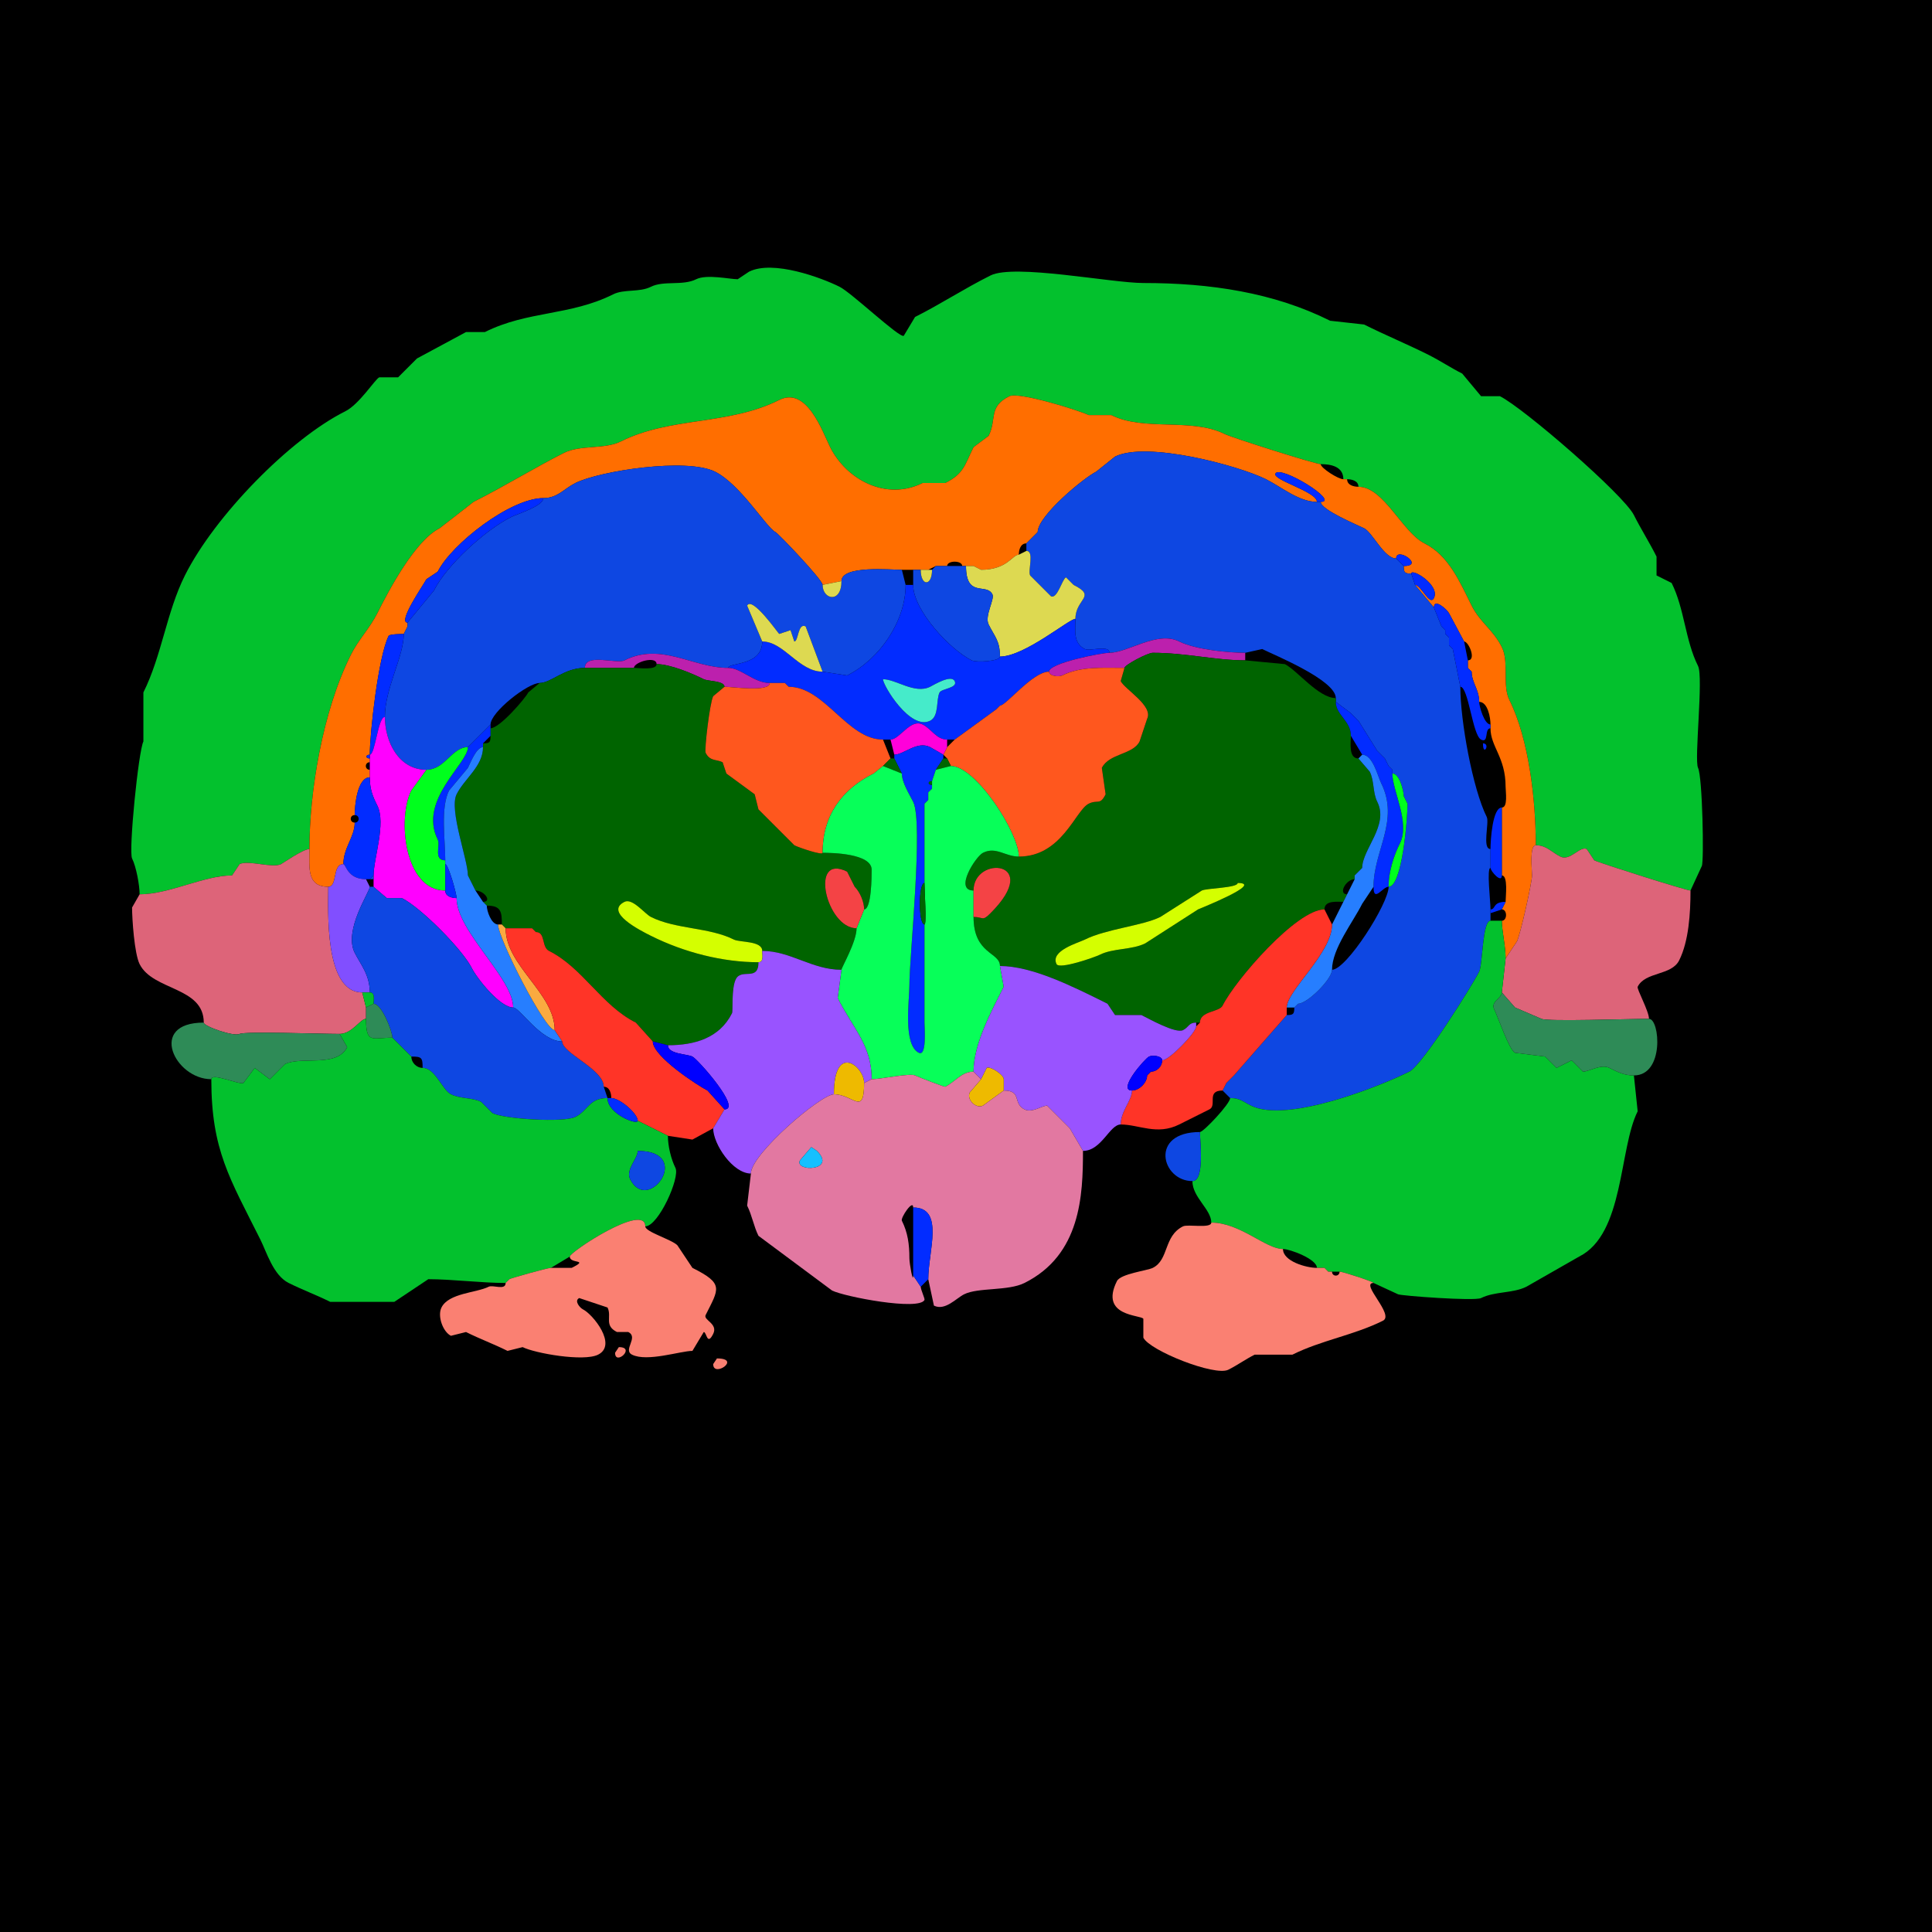 <svg xmlns="http://www.w3.org/2000/svg" xmlns:xlink="http://www.w3.org/1999/xlink" height="512" width="512">
<g>
<rect width="512" height="512" fill="#000000"  stroke-width="0" /> 
<path  fill="#03C12D" stroke-width="0" stroke="#03C12D" d = " M448 236 L451,229.5 C451.611,228.278 451.177,205.854 450,203.5 448.941,201.383 451.472,179.444 450,176.5 446.572,169.644 446.424,161.348 443,154.5 L439,152.5 L439,147.5 C437.154,143.807 434.801,140.101 433,136.5 430.32,131.141 403.845,108.173 397.5,105 L392.5,105 L387.5,99 C384.476,97.488 381.674,95.587 378.5,94 372.944,91.222 367.102,88.801 361.5,86 L352.5,85 C337.549,77.525 320.705,75 303,75 294.573,75 268.79,69.855 262.5,73 255.387,76.556 249.137,80.681 242.5,84 L239.5,89 C238.309,89.595 225.696,77.598 222.5,76 217.714,73.607 204.86,68.82 198.5,72 L195.5,74 C193.435,74 187.274,72.613 184.5,74 180.909,75.796 175.92,74.29 172.5,76 169.427,77.537 165.394,76.553 162.5,78 151.042,83.729 139.87,82.315 128.5,88 L123.5,88 L110.5,95 L105.5,100 L100.5,100 C99.326,100.587 95.232,107.134 91.5,109 76.799,116.35 56.846,136.809 49,152.5 44.129,162.243 42.865,173.769 38,183.5 L38,196.5 C36.673,199.153 34.041,225.582 35,227.5 36.094,229.689 37,234.593 37,237 44.9,237 54.05,232 61.5,232 61.5,232 63.5,229 63.5,229 65.785,227.857 72.213,230.143 74.5,229 74.839,228.831 80.35,225 82,225 82,210.186 85.339,188.823 93,173.5 94.996,169.508 98.014,166.471 100,162.5 103.143,156.215 110.072,143.214 116.5,140 116.5,140 125.5,133 125.5,133 133.495,129.002 142.266,123.617 149.5,120 153.808,117.846 160.226,119.137 164.5,117 177.749,110.376 192.92,112.79 206.5,106 213.836,102.332 217.942,114.383 220,118.5 224.315,127.13 234.862,132.819 244.5,128 244.5,128 250.5,128 250.5,128 255.501,125.5 255.65,123.199 258,118.5 258,118.5 262,115.5 262,115.5 264.227,111.046 261.827,107.837 267.5,105 269.959,103.771 286.032,108.766 288.5,110 288.5,110 294.5,110 294.5,110 303.227,114.364 315.847,110.673 324.5,115 326.48,115.99 348.633,123 350,123 352.75,123 356,123.649 356,127 356,127 357,127 357,127 358.238,127 360,127.423 360,129 366.691,129 371.632,141.066 377.5,144 383.942,147.221 386.856,154.211 390,160.5 392.232,164.965 395.696,166.891 398,171.5 399.966,175.432 398.066,181.633 400,185.5 405.241,195.982 407,212.372 407,224 409.854,224 411.145,225.822 413.5,227 416.106,228.303 418.708,224.104 420.5,225 420.5,225 422.5,228 422.5,228 423.949,228.725 446.896,236 448,236  Z"/>

<path  fill="#FF6E00" stroke-width="0" stroke="#FF6E00" d = " M398 244 C398,246.69 399,250.675 399,254 399,254 402,249.5 402,249.5 402.934,247.632 406,233.869 406,232 406,230.51 405.265,224 407,224 407,212.372 405.241,195.982 400,185.5 398.066,181.633 399.966,175.432 398,171.5 395.696,166.891 392.232,164.965 390,160.5 386.856,154.211 383.942,147.221 377.5,144 371.632,141.066 366.691,129 360,129 358.762,129 357,128.577 357,127 357,127 356,127 356,127 354.666,127 350,124.028 350,123 348.633,123 326.48,115.99 324.5,115 315.847,110.673 303.227,114.364 294.5,110 294.5,110 288.5,110 288.5,110 286.032,108.766 269.959,103.771 267.5,105 261.827,107.837 264.227,111.046 262,115.5 262,115.5 258,118.5 258,118.5 255.65,123.199 255.501,125.5 250.5,128 250.5,128 244.5,128 244.5,128 234.862,132.819 224.315,127.13 220,118.5 217.942,114.383 213.836,102.332 206.5,106 192.92,112.79 177.749,110.376 164.5,117 160.226,119.137 153.808,117.846 149.5,120 142.266,123.617 133.495,129.002 125.5,133 125.5,133 116.5,140 116.5,140 110.072,143.214 103.143,156.215 100,162.5 98.014,166.471 94.996,169.508 93,173.5 85.339,188.823 82,210.186 82,225 82,229.931 81.228,235 87,235 89.517,235 87.996,229 91,229 91,224.678 94,221.818 94,218 92.601,218 92.601,216 94,216 94,213.493 94.667,206 98,206 98,206 98,204 98,204 96.601,204 96.601,202 98,202 98,202 98,201 98,201 96.814,201 96.814,200 98,200 98,194.322 100.241,174.019 103,168.5 103.231,168.038 106.584,168 107,168 107,168 108,166 108,166 108,166 108,165 108,165 105.249,165 112.354,154.793 113,153.5 113,153.5 116,151.5 116,151.5 119.675,144.149 135.286,132 144,132 147.788,132 149.423,129.538 152.5,128 158.949,124.776 181.995,121.247 189.5,125 196.236,128.368 203.076,139.788 205.5,141 206.293,141.396 218,153.675 218,155 218,155 223,154 223,154 223,149.762 235.927,151 239,151 239,151 242,151 242,151 242,151 244,151 244,151 244,151 246,151 246,151 246,151 248,150 248,150 248,150 251,150 251,150 251,148.465 255,148.465 255,150 255,150 256,150 256,150 256,150 258,150 258,150 258,150 260,151 260,151 266.937,151 268.292,147 270,147 270,145.762 270.423,144 272,144 272,144 273,143 273,143 273,143 274,142 274,142 274,142 275,141 275,141 275,136.728 287.147,126.676 290.5,125 290.5,125 295.5,121 295.5,121 303.853,116.824 328.285,123.392 335.5,127 339.571,129.035 344.224,133 349,133 349,130.284 337.141,127.218 338,125.5 339.189,123.122 355.204,133 350,133 350,135.087 359.669,139.085 361.5,140 363.77,141.135 366.794,148 370,148 370,144.738 377.7,150 372,150 372,151.747 372.253,152 374,152 374,150.448 381.732,155.037 380,158.5 378.899,160.702 376.583,155 375,155 375,155 380,161 380,161 380,158.351 383.542,161.584 384,162.5 384,162.5 388,170 388,170 389.219,170 391.336,175 389,175 389,175 389,177 389,177 389,177 390,178 390,178 390,180.885 392,182.697 392,186 394.314,186 395,190.262 395,192 395,192 395,193 395,193 395,197.918 399,200.636 399,208.5 399,209.778 399.665,214 398,214 398,220.331 398,226.703 398,232 399.714,232 399,237.594 399,239 399,239 398,241 398,241 399.486,241 399.486,244 398,244  Z"/>

<path  fill="#0E47E2" stroke-width="0" stroke="#0E47E2" d = " M324 289 L326,291 C328.592,291 329.416,291.958 331.5,293 341.147,297.824 366.243,287.629 373.5,284 376.931,282.285 390.174,261.151 392,257.5 392.931,255.638 392.845,244 395,244 395,244 395,242 395,242 395,242 395,241 395,241 395,238.839 393.932,230 395,230 395,230 395,225 395,225 392.692,225 394.743,217.987 394,216.5 390.282,209.064 387,191.031 387,182 387,182 385,172 385,172 385,172 384,171 384,171 384,171 384,169 384,169 384,169 383,168 383,168 383,168 383,167 383,167 383,167 382,166 382,166 382,166 380,161 380,161 380,161 375,155 375,155 375,155 374,152 374,152 372.253,152 372,151.747 372,150 372,150 370,148 370,148 366.794,148 363.77,141.135 361.5,140 359.669,139.085 350,135.087 350,133 350,133 349,133 349,133 344.224,133 339.571,129.035 335.5,127 328.285,123.392 303.853,116.824 295.5,121 295.5,121 290.5,125 290.5,125 287.147,126.676 275,136.728 275,141 275,141 274,142 274,142 274,142 273,143 273,143 273,143 272,144 272,144 272,144 272,146 272,146 274.207,146 272.338,151.176 273,152.5 273,152.5 278.5,158 278.5,158 280.214,158.857 281.443,153.529 282.5,153 282.5,153 284.5,155 284.5,155 290.796,158.148 285,158.64 285,164 285,166.939 284.313,170.407 287.5,172 288.824,172.662 294,170.793 294,173 298.882,173 306.671,167.085 312.5,170 316.971,172.236 326.012,173 330,173 330,173 334.5,172 334.5,172 337.767,173.634 354,180.236 354,185 354,185 354,186 354,186 354,186 358,189 358,189 358,189 360,191 360,191 360,191 365,199 365,199 365,199 367,201 367,201 367,201 368,203 368,203 368,203 369,204 369,204 369,204 369,205 369,205 370.89,205 372,209.598 372,211 372,211 373,213 373,213 373,217.021 371.572,235 368,235 368,239.439 356.822,257 353,257 353,259.49 346.464,266 344,266 344,266 343,267 343,267 343,268.747 342.747,269 341,269 341,269 327,285 327,285 327,285 326,286 326,286 326,286 325,287 325,287 325,287 324,289 324,289  Z"/>

<path  fill="#0E47E2" stroke-width="0" stroke="#0E47E2" d = " M124 198 C119.716,198 117.946,204 113,204 105.661,204 102,196.583 102,190 102,182.36 107,174.073 107,168 107,168 108,166 108,166 108,166 108,165 108,165 108,165 115,156.5 115,156.5 118.319,149.862 128.532,140.484 135.5,137 137.049,136.226 144,134.104 144,132 147.788,132 149.423,129.538 152.5,128 158.949,124.776 181.995,121.247 189.5,125 196.236,128.368 203.076,139.788 205.5,141 206.293,141.396 218,153.675 218,155 218,158.924 223,159.996 223,154 223,149.762 235.927,151 239,151 239,151 240,155 240,155 240,164.615 233.111,174.695 224.5,179 224.5,179 218,178 218,178 218,178 213.5,166 213.5,166 211.428,164.964 211.624,170 210.5,170 210.5,170 209.5,167 209.5,167 209.5,167 206.5,168 206.5,168 206.261,167.881 199.31,157.88 198,160.5 198,160.5 202,170 202,170 202,176.62 193,175.502 193,177 183.552,177 175.302,170.099 165.5,175 163.402,176.049 155,172.983 155,177 149.517,177 146.033,181 143,181 139.848,181 130,188.72 130,192 130,192 125,197 125,197 125,197 124,198 124,198  Z"/>

<path  fill="#022CFF" stroke-width="0" stroke="#022CFF" d = " M349 133 L350,133 C355.204,133 339.189,123.122 338,125.5 337.141,127.218 349,130.284 349,133  Z"/>

<path  fill="#022CFF" stroke-width="0" stroke="#022CFF" d = " M144 132 C135.286,132 119.675,144.149 116,151.5 L113,153.5 C112.354,154.793 105.249,165 108,165 108,165 115,156.5 115,156.5 118.319,149.862 128.532,140.484 135.5,137 137.049,136.226 144,134.104 144,132  Z"/>

<path  fill="#DDD951" stroke-width="0" stroke="#DDD951" d = " M285 164 C283.319,164 271.519,174 265,174 265,169.834 263.673,168.846 262,165.5 260.862,163.225 263.658,158.815 263,157.5 261.442,154.383 256,158.595 256,150 256,150 258,150 258,150 258,150 260,151 260,151 266.937,151 268.292,147 270,147 270,147 272,146 272,146 274.207,146 272.338,151.176 273,152.5 273,152.5 278.5,158 278.5,158 280.214,158.857 281.443,153.529 282.5,153 282.5,153 284.5,155 284.5,155 290.796,158.148 285,158.64 285,164  Z"/>

<path  fill="#022CFF" stroke-width="0" stroke="#022CFF" d = " M370 148 L372,150 C377.7,150 370,144.738 370,148  Z"/>

<path  fill="#0E47E2" stroke-width="0" stroke="#0E47E2" d = " M242 155 C242,161.749 251.776,172.138 257.5,175 258.708,175.604 265,175.265 265,174 265,169.834 263.673,168.846 262,165.5 260.862,163.225 263.658,158.815 263,157.5 261.442,154.383 256,158.595 256,150 256,150 255,150 255,150 255,150 251,150 251,150 251,150 248,150 248,150 248,150 247,151 247,151 247,155.429 244,155.429 244,151 244,151 242,151 242,151 242,151 242,155 242,155  Z"/>

<path  fill="#DDD951" stroke-width="0" stroke="#DDD951" d = " M246 151 L247,151 C247,155.429 244,155.429 244,151 244,151 246,151 246,151  Z"/>

<path  fill="#022CFF" stroke-width="0" stroke="#022CFF" d = " M374 152 L375,155 C376.583,155 378.899,160.702 380,158.5 381.732,155.037 374,150.448 374,152  Z"/>

<path  fill="#DDD951" stroke-width="0" stroke="#DDD951" d = " M223 154 L218,155 C218,158.924 223,159.996 223,154  Z"/>

<path  fill-rule="evenodd" fill="#022CFF" stroke-width="0" stroke="#022CFF" d = " M234 180 C234,181.651 241.221,193.64 246.5,191 248.926,189.787 248.021,185.457 249,183.5 249.506,182.488 253.929,182.358 253,180.5 252.084,178.668 247.506,181.497 246.5,182 242.432,184.034 237.461,180 234,180  M251 196 L253,196 C253,196 264,188 264,188 264,188 265,187 265,187 266.626,187 273.658,178 278,178 278,175.728 291.882,173 294,173 294,170.793 288.824,172.662 287.5,172 284.313,170.407 285,166.939 285,164 283.319,164 271.519,174 265,174 265,175.265 258.708,175.604 257.5,175 251.776,172.138 242,161.749 242,155 242,155 240,155 240,155 240,164.615 233.111,174.695 224.5,179 224.5,179 218,178 218,178 211.656,178 207.762,170 202,170 202,176.62 193,175.502 193,177 196.395,177 199.798,181 204,181 204,181 208,181 208,181 208,181 209,182 209,182 218.577,182 224.559,196 234,196 234,196 236,196 236,196 238.424,196 241.25,190.375 244.5,192 246.837,193.169 248.173,196 251,196  Z"/>

<path  fill="#DDD951" stroke-width="0" stroke="#DDD951" d = " M202 170 C207.762,170 211.656,178 218,178 218,178 213.5,166 213.5,166 211.428,164.964 211.624,170 210.5,170 210.5,170 209.5,167 209.5,167 209.5,167 206.5,168 206.5,168 206.261,167.881 199.31,157.88 198,160.5 198,160.5 202,170 202,170  Z"/>

<path  fill="#022CFF" stroke-width="0" stroke="#022CFF" d = " M395 192 L395,193 C393.29,193 394.656,197.078 392.5,196 390.223,194.861 389.179,182 387,182 387,182 385,172 385,172 385,172 384,171 384,171 384,171 384,169 384,169 384,169 383,168 383,168 383,168 383,167 383,167 383,167 382,166 382,166 382,166 380,161 380,161 380,158.351 383.542,161.584 384,162.5 384,162.5 388,170 388,170 388,170 389,175 389,175 389,175 389,177 389,177 389,177 390,178 390,178 390,180.885 392,182.697 392,186 392,187.146 393.339,192 395,192  Z"/>

<path  fill="#022CFF" stroke-width="0" stroke="#022CFF" d = " M108 166 L107,168 C107,168 108,166 108,166  Z"/>

<path  fill="#FF6E00" stroke-width="0" stroke="#FF6E00" d = " M382 166 L383,167 C383,167 382,166 382,166  Z"/>

<path  fill="#022CFF" stroke-width="0" stroke="#022CFF" d = " M102 190 C100.14,190 99.459,200 98,200 98,194.322 100.241,174.019 103,168.5 103.231,168.038 106.584,168 107,168 107,174.073 102,182.36 102,190  Z"/>

<path  fill="#BC20AD" stroke-width="0" stroke="#BC20AD" d = " M298 177 C292.1,177 286.378,176.561 281.5,179 280.555,179.472 278,179.156 278,178 278,175.728 291.882,173 294,173 298.882,173 306.671,167.085 312.5,170 316.971,172.236 326.012,173 330,173 330,173 330,175 330,175 322.039,175 314.202,173 305.5,173 304.134,173 298,176.235 298,177  Z"/>

<path  fill="#BC20AD" stroke-width="0" stroke="#BC20AD" d = " M204 181 C204,183.494 193.97,182 192,182 192,180.41 187.614,180.557 186.5,180 183.336,178.418 177.561,176 174,176 174,173.708 168,175.457 168,177 164.565,177 159.552,177 155,177 155,172.983 163.402,176.049 165.5,175 175.302,170.099 183.552,177 193,177 196.395,177 199.798,181 204,181  Z"/>

<path  fill-rule="evenodd" fill="#006400" stroke-width="0" stroke="#006400" d = " M328 234 C328,235.33 319.79,235.355 318.5,236 L307.5,243 C302.81,245.345 293.164,246.168 287.5,249 285.79,249.855 278.224,251.948 280,255.5 280.745,256.99 290.195,253.653 291.5,253 294.987,251.257 299.984,251.758 303.5,250 L317.5,241 C317.984,240.758 335.116,234 328,234  M317 271 L318,271 C318,267.892 323.125,268.25 324,266.5 327.388,259.724 343.604,241 351,241 351,238.539 354.378,239 356,239 356,239 357,237 357,237 354.542,237 356.677,233 359,233 359,233 359,232 359,232 359,232 360,231 360,231 360,231 361,230 361,230 361,225.088 368.12,218.74 365,212.5 363.752,210.003 364.24,206.981 363,204.5 363,204.5 360,201 360,201 357.302,201 358,196.745 358,195 358,191.027 354,189.462 354,186 354,186 354,185 354,185 349.451,185 343.714,177.607 340.5,176 340.5,176 330,175 330,175 322.039,175 314.202,173 305.5,173 304.134,173 298,176.235 298,177 298,177 297,180.5 297,180.5 298.115,182.73 305.719,187.063 304,190.5 304,190.5 302,196.5 302,196.5 300.24,200.02 293.934,199.632 292,203.5 292,203.5 293,210.5 293,210.5 291.482,213.537 290.929,211.785 288.5,213 284.987,214.757 281.425,227 270,227 266.358,227 263.961,224.269 260.5,226 258.578,226.961 252.745,236 258,236 258,226.584 276.502,227.998 262.5,242 260.231,244.269 260.68,243 258,243 258,252.937 265,252.277 265,256 273.462,256 284.199,261.349 293.5,266 293.5,266 295.5,269 295.5,269 295.5,269 302.5,269 302.5,269 304.284,269.892 311.555,273.972 313.5,273 315.119,272.191 314.971,271 317,271  Z"/>

<path  fill="#006400" stroke-width="0" stroke="#006400" d = " M173 276 L177,277 C183.994,277 190.669,275.162 194,268.5 194.287,267.926 193.773,261.954 195,259.5 196.514,256.473 201,260.22 201,255 191.561,255 181.318,252.409 172.5,248 169.698,246.599 160.044,241.728 165.5,239 167.626,237.937 170.86,242.18 172.5,243 179.136,246.318 187.887,245.693 194.5,249 196.071,249.785 202,249.271 202,252 209.522,252 215.181,257 223,257 223,256.407 227,249.604 227,246 218.942,246 214.359,225.929 224.5,231 224.5,231 226.5,235 226.5,235 227.933,236.433 229,239.016 229,241 230.952,241 231,232.244 231,230.5 231,226.146 220.328,226 218,226 218,226.738 211.931,224.715 210.5,224 210.5,224 201,214.5 201,214.5 201,214.5 200,210.5 200,210.5 200,210.5 192.5,205 192.5,205 192.5,205 191.5,202 191.5,202 189.882,201.191 188.145,201.79 187,199.5 186.638,198.777 188.075,186.351 189,184.5 189,184.5 192,182 192,182 192,180.41 187.614,180.557 186.5,180 183.336,178.418 177.561,176 174,176 174,177.684 169.321,177 168,177 164.565,177 159.552,177 155,177 149.517,177 146.033,181 143,181 143,181 140,183.5 140,183.5 139.214,185.072 132.399,193 130,193 130,193 130,195 130,195 130,196.747 129.747,197 128,197 128,197 128,198 128,198 128,203.088 123.108,206.284 121,210.5 118.953,214.594 124,227.871 124,232 124,232 125,234 125,234 125,234 126,236 126,236 128.372,236 130.492,239 128,239 128,239 129,240 129,240 132.766,240 133,241.59 133,245 133,245 134,246 134,246 136.296,246 138.877,246 141,246 141,246 142,247 142,247 144.635,247 143.44,250.97 145.5,252 154.416,256.458 159.435,266.468 168.5,271 168.5,271 173,276 173,276  Z"/>

<path  fill="#FF571E" stroke-width="0" stroke="#FF571E" d = " M252 203 C258.589,203 270,220.702 270,227 281.425,227 284.987,214.757 288.5,213 290.929,211.785 291.482,213.537 293,210.5 293,210.5 292,203.5 292,203.5 293.934,199.632 300.24,200.02 302,196.5 302,196.5 304,190.5 304,190.5 305.719,187.063 298.115,182.73 297,180.5 297,180.5 298,177 298,177 292.1,177 286.378,176.561 281.5,179 280.555,179.472 278,179.156 278,178 273.658,178 266.626,187 265,187 265,187 264,188 264,188 264,188 253,196 253,196 253,196 251,198 251,198 251,198 250,200 250,200 250,200 251,201 251,201 251,201 252,203 252,203  Z"/>

<path  fill="#45EBCA" stroke-width="0" stroke="#45EBCA" d = " M234 180 C234,181.651 241.221,193.64 246.5,191 248.926,189.787 248.021,185.457 249,183.5 249.506,182.488 253.929,182.358 253,180.5 252.084,178.668 247.506,181.497 246.5,182 242.432,184.034 237.461,180 234,180  Z"/>

<path  fill="#FF571E" stroke-width="0" stroke="#FF571E" d = " M234 203 L231.5,205 C223.346,209.077 218,215.835 218,226 218,226.738 211.931,224.715 210.5,224 210.5,224 201,214.5 201,214.5 201,214.5 200,210.5 200,210.5 200,210.5 192.5,205 192.5,205 192.5,205 191.5,202 191.5,202 189.882,201.191 188.145,201.79 187,199.5 186.638,198.777 188.075,186.351 189,184.5 189,184.5 192,182 192,182 193.97,182 204,183.494 204,181 204,181 208,181 208,181 208,181 209,182 209,182 218.577,182 224.559,196 234,196 234,196 236,201 236,201 236,201 234,203 234,203  Z"/>

<path  fill="#022CFF" stroke-width="0" stroke="#022CFF" d = " M364 235 C364,239.365 366.366,235 368,235 368,231.04 369.341,226.818 371,223.5 373.742,218.015 369,209.547 369,205 369,205 369,204 369,204 369,204 368,203 368,203 368,203 367,201 367,201 367,201 365,199 365,199 365,199 360,191 360,191 360,191 358,189 358,189 358,189 354,186 354,186 354,189.462 358,191.027 358,195 358,195 361,200 361,200 363.825,200 365.155,205.81 366,207.5 370.979,217.457 364,225.443 364,235  Z"/>

<path  fill="#FF00FF" stroke-width="0" stroke="#FF00FF" d = " M121 238 C121,246.803 136,259.189 136,267 132.512,267 126.396,259.292 125,256.5 122.598,251.696 111.612,240.556 106.5,238 106.5,238 102.5,238 102.5,238 102.5,238 99,235 99,235 99,235 99,233 99,233 99,233 99,232 99,232 99,227.517 102.354,218.208 100,213.5 98.737,210.973 98,209.108 98,206 98,206 98,204 98,204 98,204 98,202 98,202 98,202 98,201 98,201 98,201 98,200 98,200 99.459,200 100.14,190 102,190 102,196.583 105.661,204 113,204 113,204 109,209.5 109,209.5 105.249,217.002 107.208,236 118,236 118,237.577 119.762,238 121,238  Z"/>

<path  fill="#022CFF" stroke-width="0" stroke="#022CFF" d = " M128 198 C126.24,198 124.606,202.288 124,203.5 L119,209.5 C116.69,214.12 118,222.533 118,228 114.774,228 116.769,224.038 116,222.5 110.773,212.046 124,202.377 124,198 124,198 125,197 125,197 125,197 130,192 130,192 130,192 130,193 130,193 130,193 130,195 130,195 130,195 128,197 128,197 128,197 128,198 128,198  Z"/>

<path  fill="#FF00DA" stroke-width="0" stroke="#FF00DA" d = " M237 200 C239.579,200 242.997,196.248 246.5,198 L250,200 C250,200 251,198 251,198 251,198 251,196 251,196 248.173,196 246.837,193.169 244.5,192 241.25,190.375 238.424,196 236,196 236,196 237,200 237,200  Z"/>

<path  fill="#00FF1D" stroke-width="0" stroke="#00FF1D" d = " M125 197 L124,198 C124,198 125,197 125,197  Z"/>

<path  fill="#022CFF" stroke-width="0" stroke="#022CFF" d = " M393 197 C393,200.746 395.091,197 393,197  Z"/>

<path  fill="#00FF1D" stroke-width="0" stroke="#00FF1D" d = " M118 229 C118,231.559 118,233.441 118,236 107.208,236 105.249,217.002 109,209.5 109,209.5 113,204 113,204 117.946,204 119.716,198 124,198 124,202.377 110.773,212.046 116,222.5 116.769,224.038 114.774,228 118,228 118,228 118,229 118,229  Z"/>

<path  fill="#267EFF" stroke-width="0" stroke="#267EFF" d = " M147 273 L149,276 C143.339,276 137.714,267 136,267 136,259.189 121,246.803 121,238 121,236.779 118.795,229 118,229 118,229 118,228 118,228 118,222.533 116.69,214.12 119,209.5 119,209.5 124,203.5 124,203.5 124.606,202.288 126.24,198 128,198 128,203.088 123.108,206.284 121,210.5 118.953,214.594 124,227.871 124,232 124,232 125,234 125,234 125,234 126,236 126,236 126,236 128,239 128,239 128,239 129,240 129,240 129,241.408 130.197,245 132,245 132,248.665 144.399,273 147,273  Z"/>

<path  fill="#022CFF" stroke-width="0" stroke="#022CFF" d = " M245 234 C243.366,234 243.366,245 245,245 245,254.255 245,262.155 245,271 245,272.257 245.662,280.081 243.5,279 239.27,276.885 241,265.259 241,261 241,253.422 244.741,217.982 242,212.5 240.965,210.431 239,207.37 239,205 239,205 237,201 237,201 237,201 237,200 237,200 239.579,200 242.997,196.248 246.5,198 246.5,198 250,200 250,200 250,200 250,201 250,201 250,201 248,204 248,204 248,204 247,207 247,207 245.814,207 245.814,208 247,208 247,208 247,209 247,209 247,209 246,210 246,210 246,210 246,212 246,212 246,212 245,213 245,213 245,213 245,234 245,234  Z"/>

<path  fill="#022CFF" stroke-width="0" stroke="#022CFF" d = " M98 200 C96.814,200 96.814,201 98,201 98,201 98,200 98,200  Z"/>

<path  fill="#267EFF" stroke-width="0" stroke="#267EFF" d = " M341 267 L343,267 C343,267 344,266 344,266 346.464,266 353,259.49 353,257 353,251.413 358.574,244.351 361,239.5 361,239.5 364,235 364,235 364,225.443 370.979,217.457 366,207.5 365.155,205.81 363.825,200 361,200 361,200 360,201 360,201 360,201 363,204.5 363,204.5 364.24,206.981 363.752,210.003 365,212.5 368.12,218.74 361,225.088 361,230 361,230 360,231 360,231 360,231 359,232 359,232 359,232 359,233 359,233 359,233 357,237 357,237 357,237 356,239 356,239 356,239 353,245 353,245 353,252.578 341,262.518 341,267  Z"/>

<path  fill="#006400" stroke-width="0" stroke="#006400" d = " M234 203 L239,205 C239,205 237,201 237,201 237,201 236,201 236,201 236,201 234,203 234,203  Z"/>

<path  fill="#006400" stroke-width="0" stroke="#006400" d = " M252 203 L248,204 C248,204 250,201 250,201 250,201 251,201 251,201 251,201 252,203 252,203  Z"/>

<path  fill="#07FF59" stroke-width="0" stroke="#07FF59" d = " M258 284 C254.822,284 253.171,286.664 250.5,288 250.294,288.103 243.287,285.394 242.5,285 241.158,284.329 233.434,286 231,286 231,276.946 226.068,272.636 222,264.5 222,264.5 223,257 223,257 223,256.407 227,249.604 227,246 227,246 229,241 229,241 230.952,241 231,232.244 231,230.5 231,226.146 220.328,226 218,226 218,215.835 223.346,209.077 231.5,205 231.5,205 234,203 234,203 234,203 239,205 239,205 239,207.37 240.965,210.431 242,212.5 244.741,217.982 241,253.422 241,261 241,265.259 239.27,276.885 243.5,279 245.662,280.081 245,272.257 245,271 245,262.155 245,254.255 245,245 245.616,245 245,236.203 245,234 245,234 245,213 245,213 245,213 246,212 246,212 246,212 246,210 246,210 246,210 247,209 247,209 247,209 247,208 247,208 247,208 247,207 247,207 247,207 248,204 248,204 248,204 252,203 252,203 258.589,203 270,220.702 270,227 266.358,227 263.961,224.269 260.5,226 258.578,226.961 252.745,236 258,236 258,236 258,243 258,243 258,252.937 265,252.277 265,256 265,256 266,261.5 266,261.5 262.842,267.817 258,276.6 258,284  Z"/>

<path  fill="#00FF1D" stroke-width="0" stroke="#00FF1D" d = " M368 203 L369,204 C369,204 368,203 368,203  Z"/>

<path  fill="#00FF1D" stroke-width="0" stroke="#00FF1D" d = " M373 213 C373,217.021 371.572,235 368,235 368,231.04 369.341,226.818 371,223.5 373.742,218.015 369,209.547 369,205 370.89,205 372,209.598 372,211 372,211 373,213 373,213  Z"/>

<path  fill="#022CFF" stroke-width="0" stroke="#022CFF" d = " M97 233 L98,233 C98,233 99,232 99,232 99,227.517 102.354,218.208 100,213.5 98.737,210.973 98,209.108 98,206 94.667,206 94,213.493 94,216 95.399,216 95.399,218 94,218 94,221.818 91,224.678 91,229 91.686,229 92.016,233 97,233  Z"/>

<path  fill="#006400" stroke-width="0" stroke="#006400" d = " M247 207 C245.814,207 245.814,208 247,208 247,208 247,207 247,207  Z"/>

<path  fill="#006400" stroke-width="0" stroke="#006400" d = " M246 212 L245,213 C245,213 246,212 246,212  Z"/>

<path  fill="#022CFF" stroke-width="0" stroke="#022CFF" d = " M395 230 C395,230.886 398,234.221 398,232 398,226.703 398,220.331 398,214 395.54,214 395,222.574 395,225 395,225 395,230 395,230  Z"/>

<path  fill="#DD6479" stroke-width="0" stroke="#DD6479" d = " M398 263 L401.5,267 L408.5,270 C410.044,270.772 431.671,270 437,270 437,267.966 433.709,262.081 434,261.5 436.019,257.462 442.949,258.601 445,254.5 447.546,249.407 448,242.03 448,236 446.896,236 423.949,228.725 422.5,228 422.5,228 420.5,225 420.5,225 418.708,224.104 416.106,228.303 413.5,227 411.145,225.822 409.854,224 407,224 405.265,224 406,230.51 406,232 406,233.869 402.934,247.632 402,249.5 402,249.5 399,254 399,254 399,254 398,263 398,263  Z"/>

<path  fill="#DD6479" stroke-width="0" stroke="#DD6479" d = " M54 271 C54,271.997 61.947,274.776 63.5,274 64.94,273.28 84.989,274 90,274 93.328,274 95.479,270 97,270 97,270 97,267 97,267 97,267 96,263 96,263 85.859,263 87,241.06 87,235 81.228,235 82,229.931 82,225 80.35,225 74.839,228.831 74.5,229 72.213,230.143 65.785,227.857 63.5,229 63.5,229 61.5,232 61.5,232 54.05,232 44.9,237 37,237 37,237 35,240.5 35,240.5 35,243.488 35.607,252.714 37,255.5 40.544,262.587 54,261.452 54,271  Z"/>

<path  fill="#814FFF" stroke-width="0" stroke="#814FFF" d = " M96 263 L98,263 C98,258.3 95.518,255.537 94,252.5 90.997,246.493 98,236.354 98,235 98,235 97,233 97,233 92.016,233 91.686,229 91,229 87.996,229 89.517,235 87,235 87,241.06 85.859,263 96,263  Z"/>

<path  fill="#022CFF" stroke-width="0" stroke="#022CFF" d = " M118 236 C118,237.577 119.762,238 121,238 121,236.779 118.795,229 118,229 118,231.559 118,233.441 118,236  Z"/>

<path  fill="#F44345" stroke-width="0" stroke="#F44345" d = " M258 236 L258,243 C260.68,243 260.231,244.269 262.5,242 276.502,227.998 258,226.584 258,236  Z"/>

<path  fill="#F44345" stroke-width="0" stroke="#F44345" d = " M229 241 L227,246 C218.942,246 214.359,225.929 224.5,231 224.5,231 226.5,235 226.5,235 227.933,236.433 229,239.016 229,241  Z"/>

<path  fill="#0E47E2" stroke-width="0" stroke="#0E47E2" d = " M98 233 L99,233 C99,233 99,232 99,232 99,232 98,233 98,233  Z"/>

<path  fill="#006400" stroke-width="0" stroke="#006400" d = " M245 234 C243.366,234 243.366,245 245,245 245.616,245 245,236.203 245,234  Z"/>

<path  fill="#D4FF00" stroke-width="0" stroke="#D4FF00" d = " M328 234 C328,235.33 319.79,235.355 318.5,236 L307.5,243 C302.81,245.345 293.164,246.168 287.5,249 285.79,249.855 278.224,251.948 280,255.5 280.745,256.99 290.195,253.653 291.5,253 294.987,251.257 299.984,251.758 303.5,250 L317.5,241 C317.984,240.758 335.116,234 328,234  Z"/>

<path  fill="#0E47E2" stroke-width="0" stroke="#0E47E2" d = " M160 288 L161,291 C156.084,291 155.915,294.292 152.5,296 149.396,297.552 133.627,296.563 130.5,295 130.5,295 127.5,292 127.5,292 125.189,290.844 121.952,291.226 119.5,290 117.194,288.847 115.311,283 112,283 112,280.253 111.747,280 109,280 109,280 104,275 104,275 104,273.417 101.199,266 99,266 99,264.952 99.473,263 98,263 98,258.3 95.518,255.537 94,252.5 90.997,246.493 98,236.354 98,235 98,235 99,235 99,235 99,235 102.5,238 102.5,238 102.5,238 106.5,238 106.5,238 111.612,240.556 122.598,251.696 125,256.5 126.396,259.292 132.512,267 136,267 137.714,267 143.339,276 149,276 149,279.143 160,283.306 160,288  Z"/>

<path  fill="#022CFF" stroke-width="0" stroke="#022CFF" d = " M398 241 L395,242 C395,242 395,241 395,241 396.452,241 395.486,239 399,239 399,239 398,241 398,241  Z"/>

<path  fill="#D4FF00" stroke-width="0" stroke="#D4FF00" d = " M202 252 C202,253.048 202.473,255 201,255 191.561,255 181.318,252.409 172.5,248 169.698,246.599 160.044,241.728 165.5,239 167.626,237.937 170.86,242.18 172.5,243 179.136,246.318 187.887,245.693 194.5,249 196.071,249.785 202,249.271 202,252  Z"/>

<path  fill="#FF3427" stroke-width="0" stroke="#FF3427" d = " M324 289 C319.568,289 322.633,292.934 320.5,294 317.94,295.28 315.169,296.665 312.5,298 306.593,300.953 301.858,298 297,298 297,294.457 300,291.626 300,289 301.923,289 304,286.896 304,285 304,285 305,284 305,284 306.658,284 308,282.539 308,281 309.853,281 317,273.624 317,272 317,272 318,271 318,271 318,267.892 323.125,268.25 324,266.5 327.388,259.724 343.604,241 351,241 351,241 353,245 353,245 353,252.578 341,262.518 341,267 341,267 341,269 341,269 341,269 327,285 327,285 327,285 326,286 326,286 326,286 325,287 325,287 325,287 324,289 324,289  Z"/>

<path  fill="#03C12D" stroke-width="0" stroke="#03C12D" d = " M355 337 C355.877,337 364,339.665 364,340 364,340 370.5,343 370.5,343 371.296,343.398 390.787,344.857 392.5,344 396.115,342.193 400.94,342.78 404.5,341 404.5,341 418.5,333 418.5,333 430.451,327.025 429.017,304.466 434,294.5 434,294.5 433,285 433,285 430.387,285 428.64,284.07 426.5,283 424.268,281.884 421.103,284 419.5,284 419.5,284 416.5,281 416.5,281 416.5,281 412.5,283 412.5,283 412.5,283 409.5,280 409.5,280 409.5,280 401.5,279 401.5,279 399.934,278.217 396.96,269.42 396,267.5 394.942,265.384 398,264.602 398,263 398,263 399,254 399,254 399,250.675 398,246.69 398,244 398,244 395,244 395,244 392.845,244 392.931,255.638 392,257.5 390.174,261.151 376.931,282.285 373.5,284 366.243,287.629 341.147,297.824 331.5,293 329.416,291.958 328.592,291 326,291 326,292.505 318.936,300 318,300 318,302.387 319.316,313 316,313 316,317.318 321,320.492 321,324 328.652,324 335.443,331 340,331 341.842,331 349,333.674 349,336 349,336 351,336 351,336 351,336 352,337 352,337 352,337 353,337 353,337 353,337 355,337 355,337  Z"/>

<path  fill="#FAAA40" stroke-width="0" stroke="#FAAA40" d = " M134 246 C134,255.956 147,263.21 147,273 144.399,273 132,248.665 132,245 132,245 133,245 133,245 133,245 134,246 134,246  Z"/>

<path  fill="#FF3427" stroke-width="0" stroke="#FF3427" d = " M189 299 L183.5,302 L177,301 C177,301 169,297 169,297 169,295.119 164.27,291 162,291 162,289.762 161.577,288 160,288 160,283.306 149,279.143 149,276 149,276 147,273 147,273 147,263.21 134,255.956 134,246 136.296,246 138.877,246 141,246 141,246 142,247 142,247 144.635,247 143.44,250.97 145.5,252 154.416,256.458 159.435,266.468 168.5,271 168.5,271 173,276 173,276 173,280.013 185.164,287.832 187.5,289 187.5,289 192,294 192,294 192,294 189,299 189,299  Z"/>

<path  fill="#9953FF" stroke-width="0" stroke="#9953FF" d = " M189 299 C189,303.221 194.214,311 199,311 199,305.822 217.578,290 221,290 221,276.154 229,282.605 229,287 229,287 231,286 231,286 231,276.946 226.068,272.636 222,264.5 222,264.5 223,257 223,257 215.181,257 209.522,252 202,252 202,253.048 202.473,255 201,255 201,260.22 196.514,256.473 195,259.5 193.773,261.954 194.287,267.926 194,268.5 190.669,275.162 183.994,277 177,277 177,279.378 182.072,279.286 183.5,280 184.963,280.732 196.687,294 192,294 192,294 189,299 189,299  Z"/>

<path  fill="#9953FF" stroke-width="0" stroke="#9953FF" d = " M297 298 C294.056,298 291.931,305 287,305 287,305 283.5,299 283.5,299 283.5,299 277.5,293 277.5,293 276.112,293 273.528,295.014 271.5,294 268.287,292.393 270.923,289 266,289 266,289 266,286 266,286 266,284.869 262.511,282.495 261.5,283 261.5,283 260,286 260,286 260,286 258,284 258,284 258,276.6 262.842,267.817 266,261.5 266,261.5 265,256 265,256 273.462,256 284.199,261.349 293.5,266 293.5,266 295.5,269 295.5,269 295.5,269 302.5,269 302.5,269 304.284,269.892 311.555,273.972 313.5,273 315.119,272.191 314.971,271 317,271 317,271 317,272 317,272 317,273.624 309.853,281 308,281 308,279.844 305.445,279.528 304.5,280 303.376,280.562 295.981,289 300,289 300,291.626 297,294.457 297,298  Z"/>

<path  fill="#03C12D" stroke-width="0" stroke="#03C12D" d = " M99 266 L97,267 C97,267 96,263 96,263 96,263 98,263 98,263 99.473,263 99,264.952 99,266  Z"/>

<path  fill="#2E8B57" stroke-width="0" stroke="#2E8B57" d = " M437 270 C439.881,270 441.152,285 433,285 430.387,285 428.64,284.07 426.5,283 424.268,281.884 421.103,284 419.5,284 419.5,284 416.5,281 416.5,281 416.5,281 412.5,283 412.5,283 412.5,283 409.5,280 409.5,280 409.5,280 401.5,279 401.5,279 399.934,278.217 396.96,269.42 396,267.5 394.942,265.384 398,264.602 398,263 398,263 401.5,267 401.5,267 401.5,267 408.5,270 408.5,270 410.044,270.772 431.671,270 437,270  Z"/>

<path  fill="#2E8B57" stroke-width="0" stroke="#2E8B57" d = " M97 270 C97,276.724 98.604,275 104,275 104,273.417 101.199,266 99,266 99,266 97,267 97,267 97,267 97,270 97,270  Z"/>

<path  fill-rule="evenodd" fill="#03C12D" stroke-width="0" stroke="#03C12D" d = " M169 305 C169,307.132 165.729,309.958 167,312.5 171.762,322.024 183.933,305 169,305  M135 339 L134,340 C127.522,340 119.871,339 113.5,339 113.5,339 104.5,345 104.5,345 104.5,345 87.5,345 87.5,345 83.924,343.212 80.138,341.819 76.5,340 72.427,337.963 70.673,331.846 69,328.5 60.886,312.273 56,304.784 56,286 56,284.163 63.424,287.538 64.5,287 64.5,287 67.5,283 67.5,283 67.5,283 71.5,286 71.5,286 71.5,286 75.5,282 75.5,282 79.855,279.822 89.247,283.007 92,277.5 92,277.5 90,274 90,274 93.328,274 95.479,270 97,270 97,276.724 98.604,275 104,275 104,275 109,280 109,280 109,281.539 110.342,283 112,283 115.311,283 117.194,288.847 119.5,290 121.952,291.226 125.189,290.844 127.5,292 127.5,292 130.5,295 130.5,295 133.627,296.563 149.396,297.552 152.5,296 155.915,294.292 156.084,291 161,291 161,295.237 169,298.278 169,297 169,297 177,301 177,301 177,303.721 177.836,307.171 179,309.5 180.291,312.081 174.462,325 171,325 171,318.599 151,331.788 151,333 151,333 146,336 146,336 145.105,336 135,338.838 135,339  Z"/>

<path  fill="#2E8B57" stroke-width="0" stroke="#2E8B57" d = " M90 274 L92,277.5 C89.247,283.007 79.855,279.822 75.5,282 L71.5,286 L67.5,283 L64.5,287 C63.424,287.538 56,284.163 56,286 46.32,286 39.065,271 54,271 54,271.997 61.947,274.776 63.5,274 64.94,273.28 84.989,274 90,274  Z"/>

<path  fill="#0000FF" stroke-width="0" stroke="#0000FF" d = " M177 277 C177,279.378 182.072,279.286 183.5,280 184.963,280.732 196.687,294 192,294 192,294 187.5,289 187.5,289 185.164,287.832 173,280.013 173,276 173,276 177,277 177,277  Z"/>

<path  fill="#0000FF" stroke-width="0" stroke="#0000FF" d = " M304 285 C304,286.896 301.923,289 300,289 295.981,289 303.376,280.562 304.5,280 305.445,279.528 308,279.844 308,281 308,282.539 306.658,284 305,284 305,284 304,285 304,285  Z"/>

<path  fill="#EEBA00" stroke-width="0" stroke="#EEBA00" d = " M229 287 C229,295.977 226.111,290 221,290 221,276.154 229,282.605 229,287  Z"/>

<path  fill="#EEBA00" stroke-width="0" stroke="#EEBA00" d = " M260 286 L261.5,283 C262.511,282.495 266,284.869 266,286 L266,289 C266,289 260.5,293 260.5,293 258.641,293.929 256.071,291.359 257,289.5 257,289.5 260,286 260,286  Z"/>

<path  fill-rule="evenodd" fill="#E278A1" stroke-width="0" stroke="#E278A1" d = " M215 304 L212,307.5 C210.448,310.603 221.873,310.373 216.5,305 L215,304  M242 338 L244,341 C244,341.784 245.159,344.182 245,344.5 243.54,347.42 223.823,343.662 220.5,342 220.5,342 201,327.5 201,327.5 199.741,324.982 199.321,322.143 198,319.5 198,319.5 199,311 199,311 199,305.822 217.578,290 221,290 226.111,290 229,295.977 229,287 229,287 231,286 231,286 233.434,286 241.158,284.329 242.5,285 243.287,285.394 250.294,288.103 250.5,288 253.171,286.664 254.822,284 258,284 258,284 260,286 260,286 260,286 257,289.5 257,289.5 256.071,291.359 258.641,293.929 260.5,293 260.5,293 266,289 266,289 270.923,289 268.287,292.393 271.5,294 273.528,295.014 276.112,293 277.5,293 277.5,293 283.5,299 283.5,299 283.5,299 287,305 287,305 287,316.78 286.422,332.539 271.5,340 267.151,342.175 259.208,341.146 255.5,343 253.391,344.055 250.446,347.473 247.5,346 247.5,346 246,339 246,339 246,331.603 250.367,320 242,320 242,317.685 238.621,322.742 239,323.5 240.563,326.626 241,329.688 241,333.5 241,334.867 242,340.355 242,338  Z"/>

<path  fill="#9953FF" stroke-width="0" stroke="#9953FF" d = " M305 284 L304,285 C304,285 305,284 305,284  Z"/>

<path  fill="#022CFF" stroke-width="0" stroke="#022CFF" d = " M162 291 C164.27,291 169,295.119 169,297 169,298.278 161,295.237 161,291 161,291 162,291 162,291  Z"/>

<path  fill="#0E47E2" stroke-width="0" stroke="#0E47E2" d = " M318 300 C304.483,300 307.829,313 316,313 319.316,313 318,302.387 318,300  Z"/>

<path  fill="#15C0FF" stroke-width="0" stroke="#15C0FF" d = " M215 304 L212,307.5 C210.448,310.603 221.873,310.373 216.5,305 L215,304  Z"/>

<path  fill="#0E47E2" stroke-width="0" stroke="#0E47E2" d = " M169 305 C169,307.132 165.729,309.958 167,312.5 171.762,322.024 183.933,305 169,305  Z"/>

<path  fill="#022CFF" stroke-width="0" stroke="#022CFF" d = " M246 339 L244,341 C244,341 242,338 242,338 242,331.766 242,325.112 242,320 250.367,320 246,331.603 246,339  Z"/>

<path  fill="#FA8072" stroke-width="0" stroke="#FA8072" d = " M135 339 L134,340 C134,342.064 130.647,340.426 129.5,341 126.247,342.627 118.919,342.661 117,346.5 115.862,348.776 117.378,352.939 119.5,354 119.5,354 123.5,353 123.5,353 127.224,354.862 130.787,356.144 134.5,358 134.5,358 138.5,357 138.5,357 141.752,358.626 154.657,360.922 158.5,359 163.674,356.413 157.143,348.322 154.5,347 153.662,346.581 152.081,344.71 153.5,344 153.5,344 161,346.5 161,346.5 162.212,348.924 159.987,351.243 163.5,353 163.5,353 166.5,353 166.5,353 169.337,354.418 164.977,357.738 167.5,359 171.504,361.002 180.37,358 183.5,358 183.5,358 186.5,353 186.5,353 187.287,353 187.361,356.778 189,353.5 190.365,350.771 186.33,349.84 187,348.5 190.511,341.477 191.948,340.224 183.5,336 183.5,336 179.5,330 179.5,330 177.952,328.452 171,326.474 171,325 171,318.599 151,331.788 151,333 151,335.044 156.32,333.59 151.5,336 151.5,336 146,336 146,336 145.105,336 135,338.838 135,339  Z"/>

<path  fill="#FA8072" stroke-width="0" stroke="#FA8072" d = " M355 337 C355.877,337 364,339.665 364,340 360.355,340 369.629,348.436 366.5,350 358.836,353.832 350.133,355.184 342.5,359 342.5,359 332.5,359 332.5,359 330.035,360.232 327.998,361.751 325.5,363 321.949,364.775 304.73,357.96 303,354.5 303,354.5 303,349.5 303,349.5 302.459,348.417 291.266,348.968 296,339.5 296.975,337.551 304.019,336.74 305.5,336 309.83,333.835 308.332,327.584 313.5,325 314.783,324.358 321,325.638 321,324 328.652,324 335.443,331 340,331 340,334.26 346.167,336 349,336 349,336 351,336 351,336 351,336 352,337 352,337 352,337 353,337 353,337 353,338.399 355,338.399 355,337  Z"/>

<path  fill="#FA8072" stroke-width="0" stroke="#FA8072" d = " M164 357 L163,358.5 C163,362.055 168.613,357 164,357  Z"/>

<path  fill="#FA8072" stroke-width="0" stroke="#FA8072" d = " M190 360 L189,361.5 C189,365.226 196.648,360 190,360  Z"/>

</g>
</svg>
